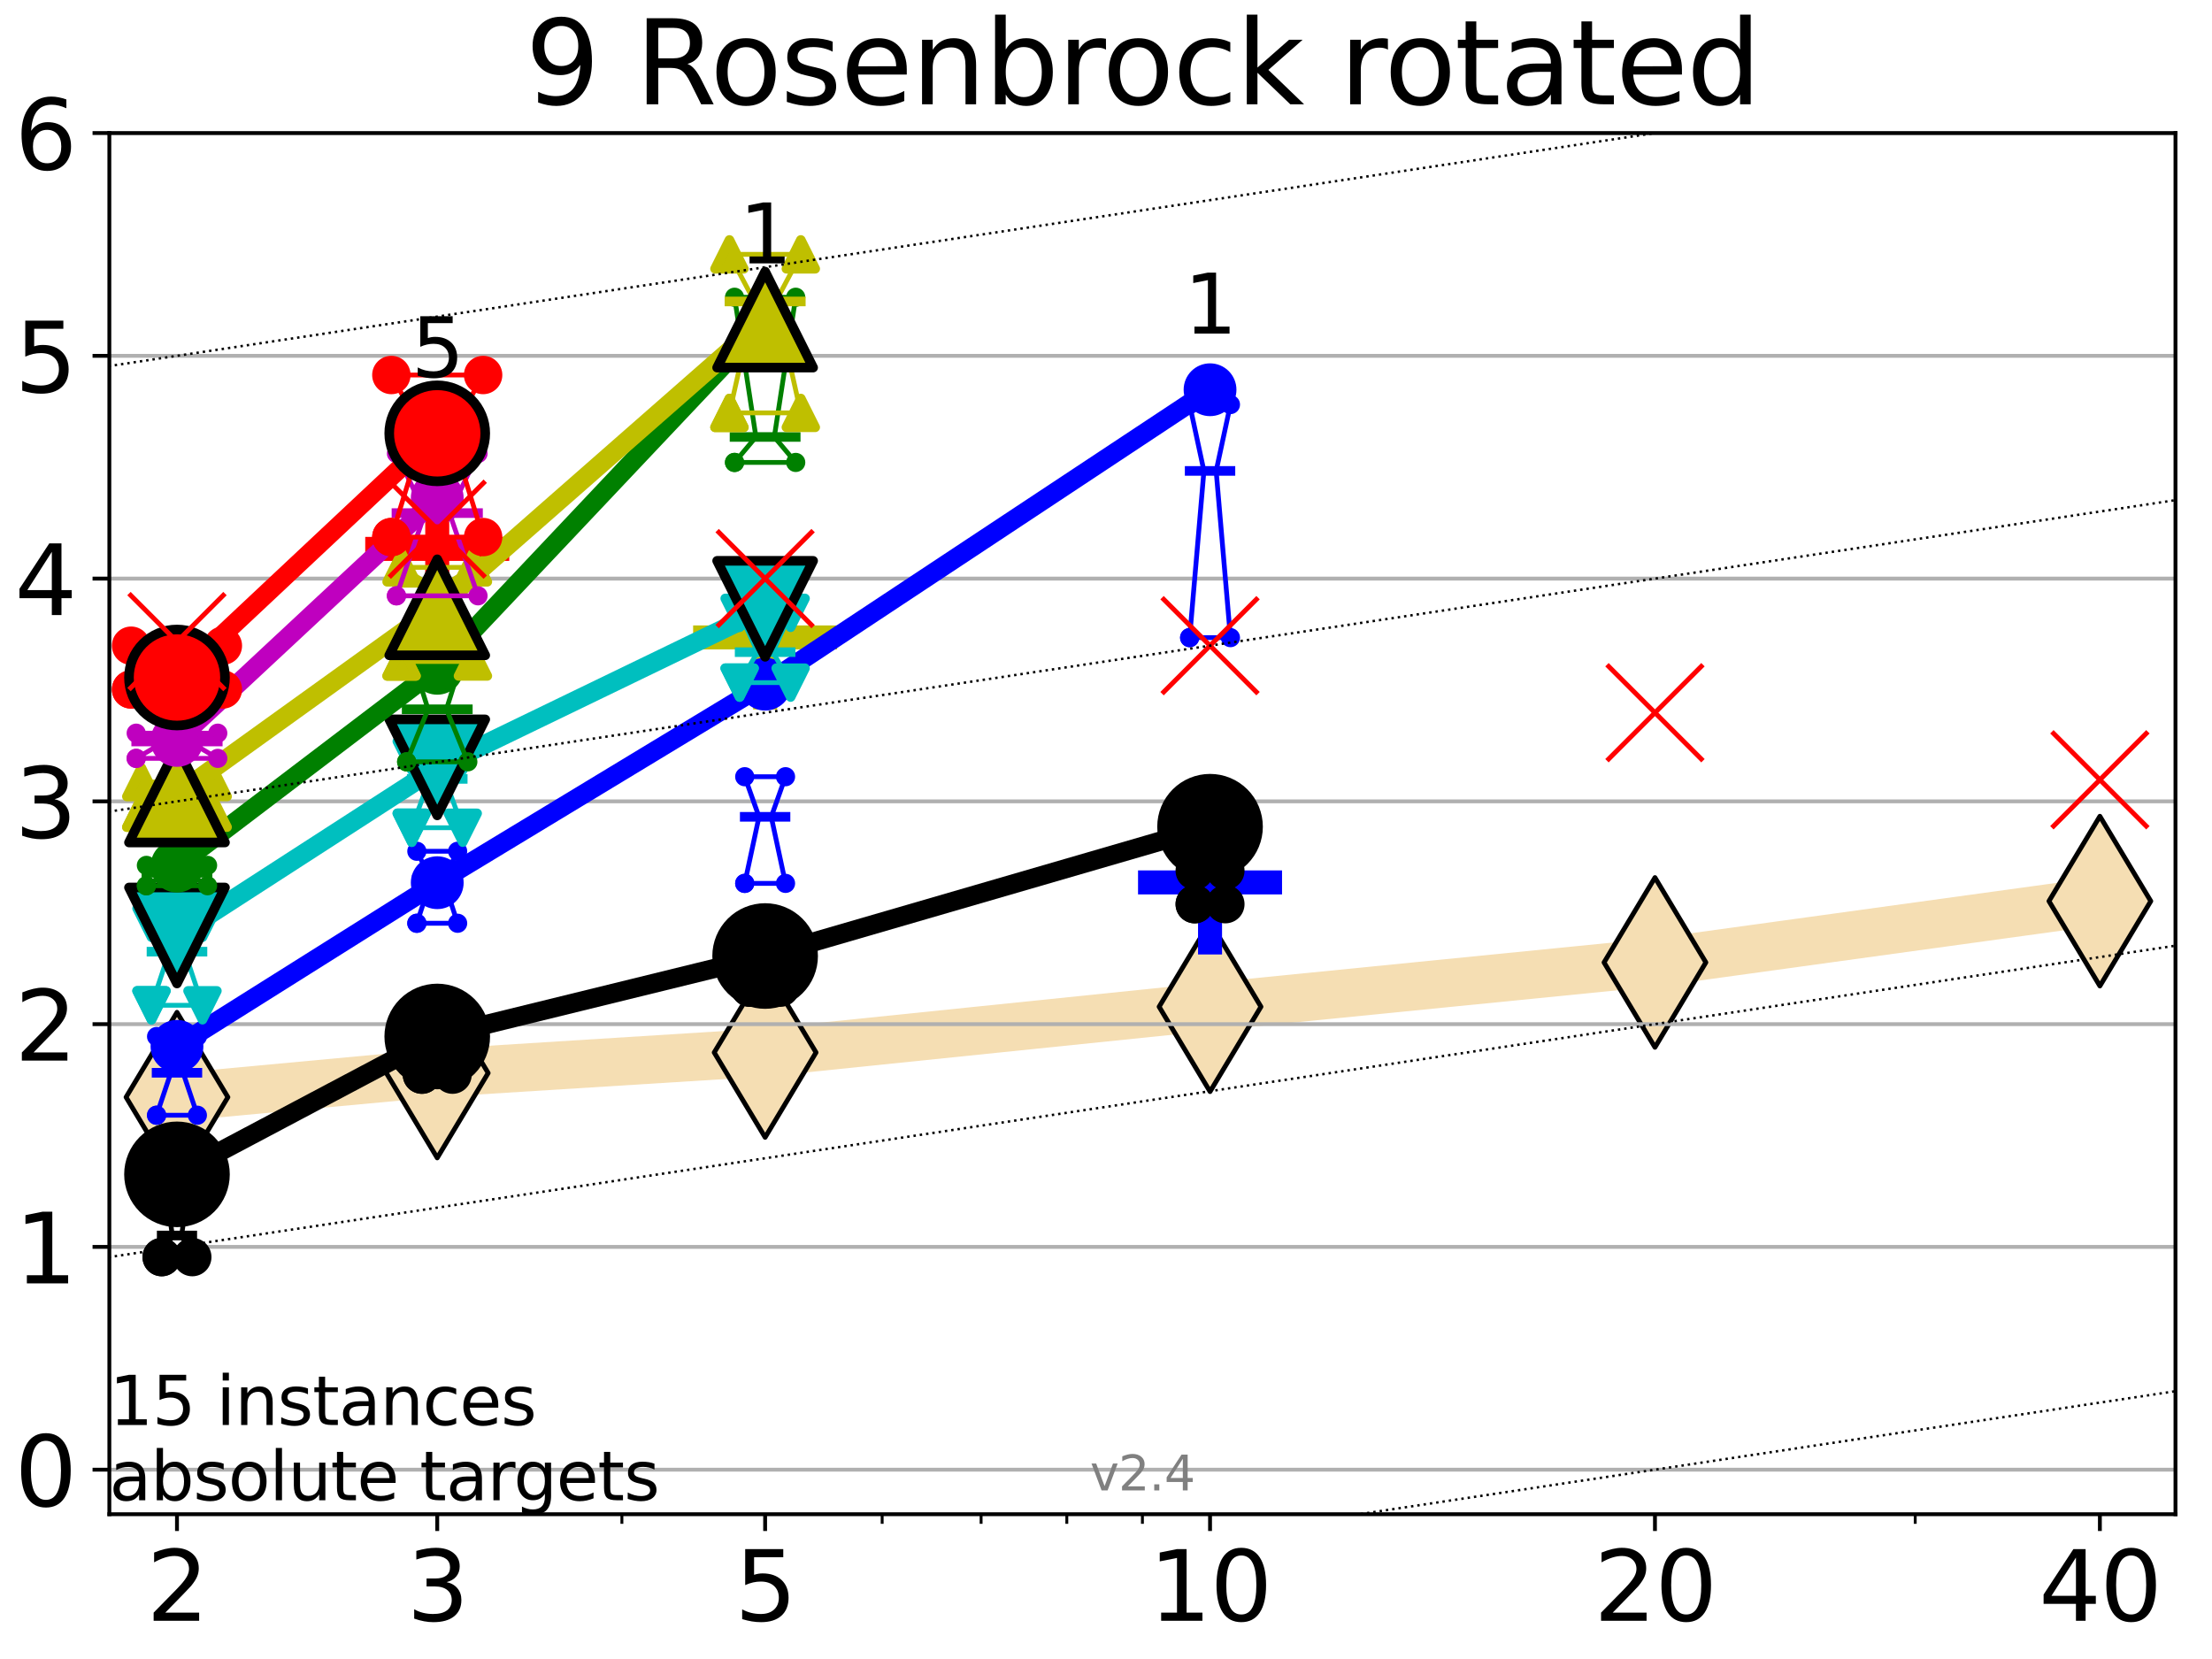<?xml version="1.0" encoding="utf-8" standalone="no"?>
<!DOCTYPE svg PUBLIC "-//W3C//DTD SVG 1.1//EN"
  "http://www.w3.org/Graphics/SVG/1.1/DTD/svg11.dtd">
<svg height="345.6pt" version="1.1" viewBox="0 0 460.8 345.6" width="460.8pt" xmlns="http://www.w3.org/2000/svg" xmlns:xlink="http://www.w3.org/1999/xlink">
 <defs>
  <style type="text/css">*{stroke-linecap:butt;stroke-linejoin:round;}</style>
 </defs>
 <g id="figure_1">
  <g id="patch_1">
   <path d="M 0 345.6 
L 460.8 345.6 
L 460.8 0 
L 0 0 
z
" style="fill:#ffffff;"/>
  </g>
  <g id="axes_1">
   <g id="patch_2">
    <path d="M 22.78 315.44 
L 453.192 315.44 
L 453.192 27.72 
L 22.78 27.72 
z
" style="fill:#ffffff;"/>
   </g>
   <g id="line2d_1">
    <path clip-path="url(#pe1aac29bcd)" d="M 36.868 228.563 
L 91.085 223.529 
L 159.39 219.252 
L 252.074 209.722 
L 344.758 200.495 
L 437.443 187.722 
" style="fill:none;stroke:#f5deb3;stroke-linecap:square;stroke-width:10;"/>
    <defs>
     <path d="M 0 17.678 
L 10.607 0 
L 0 -17.678 
L -10.607 0 
z
" id="m3fa4822387" style="stroke:#000000;stroke-linejoin:miter;"/>
    </defs>
    <g clip-path="url(#pe1aac29bcd)">
     <use style="fill:#f5deb3;stroke:#000000;stroke-linejoin:miter;" x="36.868" xlink:href="#m3fa4822387" y="228.563"/>
     <use style="fill:#f5deb3;stroke:#000000;stroke-linejoin:miter;" x="91.085" xlink:href="#m3fa4822387" y="223.529"/>
     <use style="fill:#f5deb3;stroke:#000000;stroke-linejoin:miter;" x="159.39" xlink:href="#m3fa4822387" y="219.252"/>
     <use style="fill:#f5deb3;stroke:#000000;stroke-linejoin:miter;" x="252.074" xlink:href="#m3fa4822387" y="209.722"/>
     <use style="fill:#f5deb3;stroke:#000000;stroke-linejoin:miter;" x="344.758" xlink:href="#m3fa4822387" y="200.495"/>
     <use style="fill:#f5deb3;stroke:#000000;stroke-linejoin:miter;" x="437.443" xlink:href="#m3fa4822387" y="187.722"/>
    </g>
   </g>
   <g id="line2d_2">
    <defs>
     <path d="M -15 0 
L 15 0 
M 0 15 
L 0 -15 
" id="m85b3f20a21" style="stroke:#0000ff;stroke-width:5;"/>
    </defs>
    <g clip-path="url(#pe1aac29bcd)">
     <use style="fill:#0000ff;stroke:#0000ff;stroke-width:5;" x="252.074" xlink:href="#m85b3f20a21" y="183.827"/>
    </g>
   </g>
   <g id="line2d_3">
    <defs>
     <path d="M -15 0 
L 15 0 
M 0 15 
L 0 -15 
" id="m81515a397c" style="stroke:#bfbf00;stroke-width:5;"/>
    </defs>
    <g clip-path="url(#pe1aac29bcd)">
     <use style="fill:#bfbf00;stroke:#bfbf00;stroke-width:5;" x="159.39" xlink:href="#m81515a397c" y="132.784"/>
    </g>
   </g>
   <g id="line2d_4">
    <defs>
     <path d="M -15 0 
L 15 0 
M 0 15 
L 0 -15 
" id="m5594d6fe02" style="stroke:#ff0000;stroke-width:5;"/>
    </defs>
    <g clip-path="url(#pe1aac29bcd)">
     <use style="fill:#ff0000;stroke:#ff0000;stroke-width:5;" x="91.085" xlink:href="#m5594d6fe02" y="114.346"/>
    </g>
   </g>
   <g id="matplotlib.axis_1">
    <g id="xtick_1">
     <g id="line2d_5">
      <defs>
       <path d="M 0 0 
L 0 3.5 
" id="ma59f3675d2" style="stroke:#000000;stroke-width:0.8;"/>
      </defs>
      <g>
       <use style="stroke:#000000;stroke-width:0.8;" x="36.868" xlink:href="#ma59f3675d2" y="315.44"/>
      </g>
     </g>
     <g id="text_1">
      <!-- 2 -->
      <g transform="translate(30.506 337.637)scale(0.2 -0.2)">
       <defs>
        <path d="M 1228 531 
L 3431 531 
L 3431 0 
L 469 0 
L 469 531 
Q 828 903 1448 1529 
Q 2069 2156 2228 2338 
Q 2531 2678 2651 2914 
Q 2772 3150 2772 3378 
Q 2772 3750 2511 3984 
Q 2250 4219 1831 4219 
Q 1534 4219 1204 4116 
Q 875 4013 500 3803 
L 500 4441 
Q 881 4594 1212 4672 
Q 1544 4750 1819 4750 
Q 2544 4750 2975 4387 
Q 3406 4025 3406 3419 
Q 3406 3131 3298 2873 
Q 3191 2616 2906 2266 
Q 2828 2175 2409 1742 
Q 1991 1309 1228 531 
z
" id="DejaVuSans-32" transform="scale(0.016)"/>
       </defs>
       <use xlink:href="#DejaVuSans-32"/>
      </g>
     </g>
    </g>
    <g id="xtick_2">
     <g id="line2d_6">
      <g>
       <use style="stroke:#000000;stroke-width:0.8;" x="91.085" xlink:href="#ma59f3675d2" y="315.44"/>
      </g>
     </g>
     <g id="text_2">
      <!-- 3 -->
      <g transform="translate(84.723 337.637)scale(0.2 -0.2)">
       <defs>
        <path d="M 2597 2516 
Q 3050 2419 3304 2112 
Q 3559 1806 3559 1356 
Q 3559 666 3084 287 
Q 2609 -91 1734 -91 
Q 1441 -91 1130 -33 
Q 819 25 488 141 
L 488 750 
Q 750 597 1062 519 
Q 1375 441 1716 441 
Q 2309 441 2620 675 
Q 2931 909 2931 1356 
Q 2931 1769 2642 2001 
Q 2353 2234 1838 2234 
L 1294 2234 
L 1294 2753 
L 1863 2753 
Q 2328 2753 2575 2939 
Q 2822 3125 2822 3475 
Q 2822 3834 2567 4026 
Q 2313 4219 1838 4219 
Q 1578 4219 1281 4162 
Q 984 4106 628 3988 
L 628 4550 
Q 988 4650 1302 4700 
Q 1616 4750 1894 4750 
Q 2613 4750 3031 4423 
Q 3450 4097 3450 3541 
Q 3450 3153 3228 2886 
Q 3006 2619 2597 2516 
z
" id="DejaVuSans-33" transform="scale(0.016)"/>
       </defs>
       <use xlink:href="#DejaVuSans-33"/>
      </g>
     </g>
    </g>
    <g id="xtick_3">
     <g id="line2d_7">
      <g>
       <use style="stroke:#000000;stroke-width:0.8;" x="159.39" xlink:href="#ma59f3675d2" y="315.44"/>
      </g>
     </g>
     <g id="text_3">
      <!-- 5 -->
      <g transform="translate(153.028 337.637)scale(0.2 -0.2)">
       <defs>
        <path d="M 691 4666 
L 3169 4666 
L 3169 4134 
L 1269 4134 
L 1269 2991 
Q 1406 3038 1543 3061 
Q 1681 3084 1819 3084 
Q 2600 3084 3056 2656 
Q 3513 2228 3513 1497 
Q 3513 744 3044 326 
Q 2575 -91 1722 -91 
Q 1428 -91 1123 -41 
Q 819 9 494 109 
L 494 744 
Q 775 591 1075 516 
Q 1375 441 1709 441 
Q 2250 441 2565 725 
Q 2881 1009 2881 1497 
Q 2881 1984 2565 2268 
Q 2250 2553 1709 2553 
Q 1456 2553 1204 2497 
Q 953 2441 691 2322 
L 691 4666 
z
" id="DejaVuSans-35" transform="scale(0.016)"/>
       </defs>
       <use xlink:href="#DejaVuSans-35"/>
      </g>
     </g>
    </g>
    <g id="xtick_4">
     <g id="line2d_8">
      <g>
       <use style="stroke:#000000;stroke-width:0.8;" x="252.074" xlink:href="#ma59f3675d2" y="315.44"/>
      </g>
     </g>
     <g id="text_4">
      <!-- 10 -->
      <g transform="translate(239.349 337.637)scale(0.2 -0.2)">
       <defs>
        <path d="M 794 531 
L 1825 531 
L 1825 4091 
L 703 3866 
L 703 4441 
L 1819 4666 
L 2450 4666 
L 2450 531 
L 3481 531 
L 3481 0 
L 794 0 
L 794 531 
z
" id="DejaVuSans-31" transform="scale(0.016)"/>
        <path d="M 2034 4250 
Q 1547 4250 1301 3770 
Q 1056 3291 1056 2328 
Q 1056 1369 1301 889 
Q 1547 409 2034 409 
Q 2525 409 2770 889 
Q 3016 1369 3016 2328 
Q 3016 3291 2770 3770 
Q 2525 4250 2034 4250 
z
M 2034 4750 
Q 2819 4750 3233 4129 
Q 3647 3509 3647 2328 
Q 3647 1150 3233 529 
Q 2819 -91 2034 -91 
Q 1250 -91 836 529 
Q 422 1150 422 2328 
Q 422 3509 836 4129 
Q 1250 4750 2034 4750 
z
" id="DejaVuSans-30" transform="scale(0.016)"/>
       </defs>
       <use xlink:href="#DejaVuSans-31"/>
       <use x="63.623" xlink:href="#DejaVuSans-30"/>
      </g>
     </g>
    </g>
    <g id="xtick_5">
     <g id="line2d_9">
      <g>
       <use style="stroke:#000000;stroke-width:0.8;" x="344.758" xlink:href="#ma59f3675d2" y="315.44"/>
      </g>
     </g>
     <g id="text_5">
      <!-- 20 -->
      <g transform="translate(332.033 337.637)scale(0.2 -0.2)">
       <use xlink:href="#DejaVuSans-32"/>
       <use x="63.623" xlink:href="#DejaVuSans-30"/>
      </g>
     </g>
    </g>
    <g id="xtick_6">
     <g id="line2d_10">
      <g>
       <use style="stroke:#000000;stroke-width:0.8;" x="437.443" xlink:href="#ma59f3675d2" y="315.44"/>
      </g>
     </g>
     <g id="text_6">
      <!-- 40 -->
      <g transform="translate(424.718 337.637)scale(0.2 -0.2)">
       <defs>
        <path d="M 2419 4116 
L 825 1625 
L 2419 1625 
L 2419 4116 
z
M 2253 4666 
L 3047 4666 
L 3047 1625 
L 3713 1625 
L 3713 1100 
L 3047 1100 
L 3047 0 
L 2419 0 
L 2419 1100 
L 313 1100 
L 313 1709 
L 2253 4666 
z
" id="DejaVuSans-34" transform="scale(0.016)"/>
       </defs>
       <use xlink:href="#DejaVuSans-34"/>
       <use x="63.623" xlink:href="#DejaVuSans-30"/>
      </g>
     </g>
    </g>
    <g id="xtick_7">
     <g id="line2d_11">
      <defs>
       <path d="M 0 0 
L 0 2 
" id="m0f3403f565" style="stroke:#000000;stroke-width:0.6;"/>
      </defs>
      <g>
       <use style="stroke:#000000;stroke-width:0.6;" x="129.552" xlink:href="#m0f3403f565" y="315.44"/>
      </g>
     </g>
    </g>
    <g id="xtick_8">
     <g id="line2d_12">
      <g>
       <use style="stroke:#000000;stroke-width:0.6;" x="183.769" xlink:href="#m0f3403f565" y="315.44"/>
      </g>
     </g>
    </g>
    <g id="xtick_9">
     <g id="line2d_13">
      <g>
       <use style="stroke:#000000;stroke-width:0.6;" x="204.381" xlink:href="#m0f3403f565" y="315.44"/>
      </g>
     </g>
    </g>
    <g id="xtick_10">
     <g id="line2d_14">
      <g>
       <use style="stroke:#000000;stroke-width:0.6;" x="222.237" xlink:href="#m0f3403f565" y="315.44"/>
      </g>
     </g>
    </g>
    <g id="xtick_11">
     <g id="line2d_15">
      <g>
       <use style="stroke:#000000;stroke-width:0.6;" x="237.986" xlink:href="#m0f3403f565" y="315.44"/>
      </g>
     </g>
    </g>
    <g id="xtick_12">
     <g id="line2d_16">
      <g>
       <use style="stroke:#000000;stroke-width:0.6;" x="398.975" xlink:href="#m0f3403f565" y="315.44"/>
      </g>
     </g>
    </g>
   </g>
   <g id="matplotlib.axis_2">
    <g id="ytick_1">
     <g id="line2d_17">
      <path clip-path="url(#pe1aac29bcd)" d="M 22.78 306.159 
L 453.192 306.159 
" style="fill:none;stroke:#b0b0b0;stroke-linecap:square;stroke-width:0.8;"/>
     </g>
     <g id="line2d_18">
      <defs>
       <path d="M 0 0 
L -3.5 0 
" id="m5ca811c439" style="stroke:#000000;stroke-width:0.8;"/>
      </defs>
      <g>
       <use style="stroke:#000000;stroke-width:0.8;" x="22.78" xlink:href="#m5ca811c439" y="306.159"/>
      </g>
     </g>
     <g id="text_7">
      <!-- 0 -->
      <g transform="translate(3.055 313.757)scale(0.2 -0.2)">
       <use xlink:href="#DejaVuSans-30"/>
      </g>
     </g>
    </g>
    <g id="ytick_2">
     <g id="line2d_19">
      <path clip-path="url(#pe1aac29bcd)" d="M 22.78 259.752 
L 453.192 259.752 
" style="fill:none;stroke:#b0b0b0;stroke-linecap:square;stroke-width:0.8;"/>
     </g>
     <g id="line2d_20">
      <g>
       <use style="stroke:#000000;stroke-width:0.8;" x="22.78" xlink:href="#m5ca811c439" y="259.752"/>
      </g>
     </g>
     <g id="text_8">
      <!-- 1 -->
      <g transform="translate(3.055 267.351)scale(0.2 -0.2)">
       <use xlink:href="#DejaVuSans-31"/>
      </g>
     </g>
    </g>
    <g id="ytick_3">
     <g id="line2d_21">
      <path clip-path="url(#pe1aac29bcd)" d="M 22.78 213.346 
L 453.192 213.346 
" style="fill:none;stroke:#b0b0b0;stroke-linecap:square;stroke-width:0.8;"/>
     </g>
     <g id="line2d_22">
      <g>
       <use style="stroke:#000000;stroke-width:0.8;" x="22.78" xlink:href="#m5ca811c439" y="213.346"/>
      </g>
     </g>
     <g id="text_9">
      <!-- 2 -->
      <g transform="translate(3.055 220.944)scale(0.2 -0.2)">
       <use xlink:href="#DejaVuSans-32"/>
      </g>
     </g>
    </g>
    <g id="ytick_4">
     <g id="line2d_23">
      <path clip-path="url(#pe1aac29bcd)" d="M 22.78 166.939 
L 453.192 166.939 
" style="fill:none;stroke:#b0b0b0;stroke-linecap:square;stroke-width:0.8;"/>
     </g>
     <g id="line2d_24">
      <g>
       <use style="stroke:#000000;stroke-width:0.8;" x="22.78" xlink:href="#m5ca811c439" y="166.939"/>
      </g>
     </g>
     <g id="text_10">
      <!-- 3 -->
      <g transform="translate(3.055 174.538)scale(0.2 -0.2)">
       <use xlink:href="#DejaVuSans-33"/>
      </g>
     </g>
    </g>
    <g id="ytick_5">
     <g id="line2d_25">
      <path clip-path="url(#pe1aac29bcd)" d="M 22.78 120.533 
L 453.192 120.533 
" style="fill:none;stroke:#b0b0b0;stroke-linecap:square;stroke-width:0.8;"/>
     </g>
     <g id="line2d_26">
      <g>
       <use style="stroke:#000000;stroke-width:0.8;" x="22.78" xlink:href="#m5ca811c439" y="120.533"/>
      </g>
     </g>
     <g id="text_11">
      <!-- 4 -->
      <g transform="translate(3.055 128.131)scale(0.2 -0.2)">
       <use xlink:href="#DejaVuSans-34"/>
      </g>
     </g>
    </g>
    <g id="ytick_6">
     <g id="line2d_27">
      <path clip-path="url(#pe1aac29bcd)" d="M 22.78 74.126 
L 453.192 74.126 
" style="fill:none;stroke:#b0b0b0;stroke-linecap:square;stroke-width:0.8;"/>
     </g>
     <g id="line2d_28">
      <g>
       <use style="stroke:#000000;stroke-width:0.8;" x="22.78" xlink:href="#m5ca811c439" y="74.126"/>
      </g>
     </g>
     <g id="text_12">
      <!-- 5 -->
      <g transform="translate(3.055 81.725)scale(0.2 -0.2)">
       <use xlink:href="#DejaVuSans-35"/>
      </g>
     </g>
    </g>
    <g id="ytick_7">
     <g id="line2d_29">
      <path clip-path="url(#pe1aac29bcd)" d="M 22.78 27.72 
L 453.192 27.72 
" style="fill:none;stroke:#b0b0b0;stroke-linecap:square;stroke-width:0.8;"/>
     </g>
     <g id="line2d_30">
      <g>
       <use style="stroke:#000000;stroke-width:0.8;" x="22.78" xlink:href="#m5ca811c439" y="27.72"/>
      </g>
     </g>
     <g id="text_13">
      <!-- 6 -->
      <g transform="translate(3.055 35.318)scale(0.2 -0.2)">
       <defs>
        <path d="M 2113 2584 
Q 1688 2584 1439 2293 
Q 1191 2003 1191 1497 
Q 1191 994 1439 701 
Q 1688 409 2113 409 
Q 2538 409 2786 701 
Q 3034 994 3034 1497 
Q 3034 2003 2786 2293 
Q 2538 2584 2113 2584 
z
M 3366 4563 
L 3366 3988 
Q 3128 4100 2886 4159 
Q 2644 4219 2406 4219 
Q 1781 4219 1451 3797 
Q 1122 3375 1075 2522 
Q 1259 2794 1537 2939 
Q 1816 3084 2150 3084 
Q 2853 3084 3261 2657 
Q 3669 2231 3669 1497 
Q 3669 778 3244 343 
Q 2819 -91 2113 -91 
Q 1303 -91 875 529 
Q 447 1150 447 2328 
Q 447 3434 972 4092 
Q 1497 4750 2381 4750 
Q 2619 4750 2861 4703 
Q 3103 4656 3366 4563 
z
" id="DejaVuSans-36" transform="scale(0.016)"/>
       </defs>
       <use xlink:href="#DejaVuSans-36"/>
      </g>
     </g>
    </g>
   </g>
   <g id="line2d_31">
    <path clip-path="url(#pe1aac29bcd)" d="M 33.682 261.876 
L 35.912 257.378 
L 33.682 242.108 
L 40.054 242.108 
L 37.824 257.378 
L 40.054 261.876 
L 33.682 261.876 
" style="fill:none;stroke:#000000;stroke-linecap:square;"/>
   </g>
   <g id="line2d_32">
    <path clip-path="url(#pe1aac29bcd)" d="M 33.682 261.876 
L 40.054 261.876 
L 40.054 242.108 
L 33.682 242.108 
L 33.682 261.876 
" style="fill:none;"/>
    <defs>
     <path d="M 0 3 
C 0.796 3 1.559 2.684 2.121 2.121 
C 2.684 1.559 3 0.796 3 0 
C 3 -0.796 2.684 -1.559 2.121 -2.121 
C 1.559 -2.684 0.796 -3 0 -3 
C -0.796 -3 -1.559 -2.684 -2.121 -2.121 
C -2.684 -1.559 -3 -0.796 -3 0 
C -3 0.796 -2.684 1.559 -2.121 2.121 
C -1.559 2.684 -0.796 3 0 3 
z
" id="m74261d5338" style="stroke:#000000;stroke-width:2;"/>
    </defs>
    <g clip-path="url(#pe1aac29bcd)">
     <use style="stroke:#000000;stroke-width:2;" x="33.682" xlink:href="#m74261d5338" y="261.876"/>
     <use style="stroke:#000000;stroke-width:2;" x="40.054" xlink:href="#m74261d5338" y="261.876"/>
     <use style="stroke:#000000;stroke-width:2;" x="40.054" xlink:href="#m74261d5338" y="242.108"/>
     <use style="stroke:#000000;stroke-width:2;" x="33.682" xlink:href="#m74261d5338" y="242.108"/>
     <use style="stroke:#000000;stroke-width:2;" x="33.682" xlink:href="#m74261d5338" y="261.876"/>
    </g>
   </g>
   <g id="line2d_33">
    <path clip-path="url(#pe1aac29bcd)" d="M 33.682 257.378 
L 40.054 257.378 
" style="fill:none;stroke:#000000;stroke-linecap:square;stroke-width:2;"/>
   </g>
   <g id="line2d_34">
    <path clip-path="url(#pe1aac29bcd)" d="M 87.899 223.866 
L 90.129 219.689 
L 87.899 214.239 
L 94.271 214.239 
L 92.041 219.689 
L 94.271 223.866 
L 87.899 223.866 
" style="fill:none;stroke:#000000;stroke-linecap:square;"/>
   </g>
   <g id="line2d_35">
    <path clip-path="url(#pe1aac29bcd)" d="M 87.899 223.866 
L 94.271 223.866 
L 94.271 214.239 
L 87.899 214.239 
L 87.899 223.866 
" style="fill:none;"/>
    <g clip-path="url(#pe1aac29bcd)">
     <use style="stroke:#000000;stroke-width:2;" x="87.899" xlink:href="#m74261d5338" y="223.866"/>
     <use style="stroke:#000000;stroke-width:2;" x="94.271" xlink:href="#m74261d5338" y="223.866"/>
     <use style="stroke:#000000;stroke-width:2;" x="94.271" xlink:href="#m74261d5338" y="214.239"/>
     <use style="stroke:#000000;stroke-width:2;" x="87.899" xlink:href="#m74261d5338" y="214.239"/>
     <use style="stroke:#000000;stroke-width:2;" x="87.899" xlink:href="#m74261d5338" y="223.866"/>
    </g>
   </g>
   <g id="line2d_36">
    <path clip-path="url(#pe1aac29bcd)" d="M 87.899 219.689 
L 94.271 219.689 
" style="fill:none;stroke:#000000;stroke-linecap:square;stroke-width:2;"/>
   </g>
   <g id="line2d_37">
    <path clip-path="url(#pe1aac29bcd)" d="M 156.204 205.746 
L 158.434 199.487 
L 156.204 197.002 
L 162.576 197.002 
L 160.346 199.487 
L 162.576 205.746 
L 156.204 205.746 
" style="fill:none;stroke:#000000;stroke-linecap:square;"/>
   </g>
   <g id="line2d_38">
    <path clip-path="url(#pe1aac29bcd)" d="M 156.204 205.746 
L 162.576 205.746 
L 162.576 197.002 
L 156.204 197.002 
L 156.204 205.746 
" style="fill:none;"/>
    <g clip-path="url(#pe1aac29bcd)">
     <use style="stroke:#000000;stroke-width:2;" x="156.204" xlink:href="#m74261d5338" y="205.746"/>
     <use style="stroke:#000000;stroke-width:2;" x="162.576" xlink:href="#m74261d5338" y="205.746"/>
     <use style="stroke:#000000;stroke-width:2;" x="162.576" xlink:href="#m74261d5338" y="197.002"/>
     <use style="stroke:#000000;stroke-width:2;" x="156.204" xlink:href="#m74261d5338" y="197.002"/>
     <use style="stroke:#000000;stroke-width:2;" x="156.204" xlink:href="#m74261d5338" y="205.746"/>
    </g>
   </g>
   <g id="line2d_39">
    <path clip-path="url(#pe1aac29bcd)" d="M 156.204 199.487 
L 162.576 199.487 
" style="fill:none;stroke:#000000;stroke-linecap:square;stroke-width:2;"/>
   </g>
   <g id="line2d_40">
    <path clip-path="url(#pe1aac29bcd)" d="M 248.888 188.353 
L 251.118 187.485 
L 248.888 181.382 
L 255.26 181.382 
L 253.03 187.485 
L 255.26 188.353 
L 248.888 188.353 
" style="fill:none;stroke:#000000;stroke-linecap:square;"/>
   </g>
   <g id="line2d_41">
    <path clip-path="url(#pe1aac29bcd)" d="M 248.888 188.353 
L 255.26 188.353 
L 255.26 181.382 
L 248.888 181.382 
L 248.888 188.353 
" style="fill:none;"/>
    <g clip-path="url(#pe1aac29bcd)">
     <use style="stroke:#000000;stroke-width:2;" x="248.888" xlink:href="#m74261d5338" y="188.353"/>
     <use style="stroke:#000000;stroke-width:2;" x="255.26" xlink:href="#m74261d5338" y="188.353"/>
     <use style="stroke:#000000;stroke-width:2;" x="255.26" xlink:href="#m74261d5338" y="181.382"/>
     <use style="stroke:#000000;stroke-width:2;" x="248.888" xlink:href="#m74261d5338" y="181.382"/>
     <use style="stroke:#000000;stroke-width:2;" x="248.888" xlink:href="#m74261d5338" y="188.353"/>
    </g>
   </g>
   <g id="line2d_42">
    <path clip-path="url(#pe1aac29bcd)" d="M 248.888 187.485 
L 255.26 187.485 
" style="fill:none;stroke:#000000;stroke-linecap:square;stroke-width:2;"/>
   </g>
   <g id="line2d_43">
    <path clip-path="url(#pe1aac29bcd)" d="M 36.868 244.64 
L 91.085 215.917 
" style="fill:none;stroke:#000000;stroke-linecap:square;stroke-width:4;"/>
   </g>
   <g id="line2d_44">
    <path clip-path="url(#pe1aac29bcd)" d="M 91.085 215.917 
L 159.39 199.156 
" style="fill:none;stroke:#000000;stroke-linecap:square;stroke-width:4;"/>
   </g>
   <g id="line2d_45">
    <path clip-path="url(#pe1aac29bcd)" d="M 159.39 199.156 
L 252.074 172.22 
" style="fill:none;stroke:#000000;stroke-linecap:square;stroke-width:4;"/>
   </g>
   <g id="line2d_46">
    <path clip-path="url(#pe1aac29bcd)" d="M 36.868 244.64 
L 91.085 215.917 
L 159.39 199.156 
L 252.074 172.22 
" style="fill:none;"/>
    <defs>
     <path d="M 0 10 
C 2.652 10 5.196 8.946 7.071 7.071 
C 8.946 5.196 10 2.652 10 0 
C 10 -2.652 8.946 -5.196 7.071 -7.071 
C 5.196 -8.946 2.652 -10 0 -10 
C -2.652 -10 -5.196 -8.946 -7.071 -7.071 
C -8.946 -5.196 -10 -2.652 -10 0 
C -10 2.652 -8.946 5.196 -7.071 7.071 
C -5.196 8.946 -2.652 10 0 10 
z
" id="mc692cf6bb1" style="stroke:#000000;stroke-width:2;"/>
    </defs>
    <g clip-path="url(#pe1aac29bcd)">
     <use style="stroke:#000000;stroke-width:2;" x="36.868" xlink:href="#mc692cf6bb1" y="244.64"/>
     <use style="stroke:#000000;stroke-width:2;" x="91.085" xlink:href="#mc692cf6bb1" y="215.917"/>
     <use style="stroke:#000000;stroke-width:2;" x="159.39" xlink:href="#mc692cf6bb1" y="199.156"/>
     <use style="stroke:#000000;stroke-width:2;" x="252.074" xlink:href="#mc692cf6bb1" y="172.22"/>
    </g>
   </g>
   <g id="line2d_47">
    <path clip-path="url(#pe1aac29bcd)" d="M 32.62 232.323 
L 35.594 223.474 
L 32.62 215.922 
L 41.116 215.922 
L 38.143 223.474 
L 41.116 232.323 
L 32.62 232.323 
" style="fill:none;stroke:#0000ff;stroke-linecap:square;"/>
   </g>
   <g id="line2d_48">
    <path clip-path="url(#pe1aac29bcd)" d="M 32.62 232.323 
L 41.116 232.323 
L 41.116 215.922 
L 32.62 215.922 
L 32.62 232.323 
" style="fill:none;"/>
    <defs>
     <path d="M 0 1.5 
C 0.398 1.5 0.779 1.342 1.061 1.061 
C 1.342 0.779 1.5 0.398 1.5 0 
C 1.5 -0.398 1.342 -0.779 1.061 -1.061 
C 0.779 -1.342 0.398 -1.5 0 -1.5 
C -0.398 -1.5 -0.779 -1.342 -1.061 -1.061 
C -1.342 -0.779 -1.5 -0.398 -1.5 0 
C -1.5 0.398 -1.342 0.779 -1.061 1.061 
C -0.779 1.342 -0.398 1.5 0 1.5 
z
" id="m5ead47b149" style="stroke:#0000ff;"/>
    </defs>
    <g clip-path="url(#pe1aac29bcd)">
     <use style="fill:#0000ff;stroke:#0000ff;" x="32.62" xlink:href="#m5ead47b149" y="232.323"/>
     <use style="fill:#0000ff;stroke:#0000ff;" x="41.116" xlink:href="#m5ead47b149" y="232.323"/>
     <use style="fill:#0000ff;stroke:#0000ff;" x="41.116" xlink:href="#m5ead47b149" y="215.922"/>
     <use style="fill:#0000ff;stroke:#0000ff;" x="32.62" xlink:href="#m5ead47b149" y="215.922"/>
     <use style="fill:#0000ff;stroke:#0000ff;" x="32.62" xlink:href="#m5ead47b149" y="232.323"/>
    </g>
   </g>
   <g id="line2d_49">
    <path clip-path="url(#pe1aac29bcd)" d="M 32.62 223.474 
L 41.116 223.474 
" style="fill:none;stroke:#0000ff;stroke-linecap:square;stroke-width:2;"/>
   </g>
   <g id="line2d_50">
    <path clip-path="url(#pe1aac29bcd)" d="M 86.837 192.333 
L 89.811 183.243 
L 86.837 177.336 
L 95.333 177.336 
L 92.359 183.243 
L 95.333 192.333 
L 86.837 192.333 
" style="fill:none;stroke:#0000ff;stroke-linecap:square;"/>
   </g>
   <g id="line2d_51">
    <path clip-path="url(#pe1aac29bcd)" d="M 86.837 192.333 
L 95.333 192.333 
L 95.333 177.336 
L 86.837 177.336 
L 86.837 192.333 
" style="fill:none;"/>
    <g clip-path="url(#pe1aac29bcd)">
     <use style="fill:#0000ff;stroke:#0000ff;" x="86.837" xlink:href="#m5ead47b149" y="192.333"/>
     <use style="fill:#0000ff;stroke:#0000ff;" x="95.333" xlink:href="#m5ead47b149" y="192.333"/>
     <use style="fill:#0000ff;stroke:#0000ff;" x="95.333" xlink:href="#m5ead47b149" y="177.336"/>
     <use style="fill:#0000ff;stroke:#0000ff;" x="86.837" xlink:href="#m5ead47b149" y="177.336"/>
     <use style="fill:#0000ff;stroke:#0000ff;" x="86.837" xlink:href="#m5ead47b149" y="192.333"/>
    </g>
   </g>
   <g id="line2d_52">
    <path clip-path="url(#pe1aac29bcd)" d="M 86.837 183.243 
L 95.333 183.243 
" style="fill:none;stroke:#0000ff;stroke-linecap:square;stroke-width:2;"/>
   </g>
   <g id="line2d_53">
    <path clip-path="url(#pe1aac29bcd)" d="M 155.142 184.024 
L 158.116 170.156 
L 155.142 161.804 
L 163.638 161.804 
L 160.665 170.156 
L 163.638 184.024 
L 155.142 184.024 
" style="fill:none;stroke:#0000ff;stroke-linecap:square;"/>
   </g>
   <g id="line2d_54">
    <path clip-path="url(#pe1aac29bcd)" d="M 155.142 184.024 
L 163.638 184.024 
L 163.638 161.804 
L 155.142 161.804 
L 155.142 184.024 
" style="fill:none;"/>
    <g clip-path="url(#pe1aac29bcd)">
     <use style="fill:#0000ff;stroke:#0000ff;" x="155.142" xlink:href="#m5ead47b149" y="184.024"/>
     <use style="fill:#0000ff;stroke:#0000ff;" x="163.638" xlink:href="#m5ead47b149" y="184.024"/>
     <use style="fill:#0000ff;stroke:#0000ff;" x="163.638" xlink:href="#m5ead47b149" y="161.804"/>
     <use style="fill:#0000ff;stroke:#0000ff;" x="155.142" xlink:href="#m5ead47b149" y="161.804"/>
     <use style="fill:#0000ff;stroke:#0000ff;" x="155.142" xlink:href="#m5ead47b149" y="184.024"/>
    </g>
   </g>
   <g id="line2d_55">
    <path clip-path="url(#pe1aac29bcd)" d="M 155.142 170.156 
L 163.638 170.156 
" style="fill:none;stroke:#0000ff;stroke-linecap:square;stroke-width:2;"/>
   </g>
   <g id="line2d_56">
    <path clip-path="url(#pe1aac29bcd)" d="M 247.826 132.83 
L 250.8 98.103 
L 247.826 84.277 
L 256.322 84.277 
L 253.349 98.103 
L 256.322 132.83 
L 247.826 132.83 
" style="fill:none;stroke:#0000ff;stroke-linecap:square;"/>
   </g>
   <g id="line2d_57">
    <path clip-path="url(#pe1aac29bcd)" d="M 247.826 132.83 
L 256.322 132.83 
L 256.322 84.277 
L 247.826 84.277 
L 247.826 132.83 
" style="fill:none;"/>
    <g clip-path="url(#pe1aac29bcd)">
     <use style="fill:#0000ff;stroke:#0000ff;" x="247.826" xlink:href="#m5ead47b149" y="132.83"/>
     <use style="fill:#0000ff;stroke:#0000ff;" x="256.322" xlink:href="#m5ead47b149" y="132.83"/>
     <use style="fill:#0000ff;stroke:#0000ff;" x="256.322" xlink:href="#m5ead47b149" y="84.277"/>
     <use style="fill:#0000ff;stroke:#0000ff;" x="247.826" xlink:href="#m5ead47b149" y="84.277"/>
     <use style="fill:#0000ff;stroke:#0000ff;" x="247.826" xlink:href="#m5ead47b149" y="132.83"/>
    </g>
   </g>
   <g id="line2d_58">
    <path clip-path="url(#pe1aac29bcd)" d="M 247.826 98.103 
L 256.322 98.103 
" style="fill:none;stroke:#0000ff;stroke-linecap:square;stroke-width:2;"/>
   </g>
   <g id="line2d_59">
    <path clip-path="url(#pe1aac29bcd)" d="M 36.868 217.969 
L 91.085 183.883 
" style="fill:none;stroke:#0000ff;stroke-linecap:square;stroke-width:4;"/>
   </g>
   <g id="line2d_60">
    <path clip-path="url(#pe1aac29bcd)" d="M 91.085 183.883 
L 159.39 142.526 
" style="fill:none;stroke:#0000ff;stroke-linecap:square;stroke-width:4;"/>
   </g>
   <g id="line2d_61">
    <path clip-path="url(#pe1aac29bcd)" d="M 159.39 142.526 
L 252.074 81.191 
" style="fill:none;stroke:#0000ff;stroke-linecap:square;stroke-width:4;"/>
   </g>
   <g id="line2d_62">
    <path clip-path="url(#pe1aac29bcd)" d="M 36.868 217.969 
L 91.085 183.883 
L 159.39 142.526 
L 252.074 81.191 
" style="fill:none;"/>
    <defs>
     <path d="M 0 5 
C 1.326 5 2.598 4.473 3.536 3.536 
C 4.473 2.598 5 1.326 5 0 
C 5 -1.326 4.473 -2.598 3.536 -3.536 
C 2.598 -4.473 1.326 -5 0 -5 
C -1.326 -5 -2.598 -4.473 -3.536 -3.536 
C -4.473 -2.598 -5 -1.326 -5 0 
C -5 1.326 -4.473 2.598 -3.536 3.536 
C -2.598 4.473 -1.326 5 0 5 
z
" id="m4b2a9a05bd" style="stroke:#0000ff;"/>
    </defs>
    <g clip-path="url(#pe1aac29bcd)">
     <use style="fill:#0000ff;stroke:#0000ff;" x="36.868" xlink:href="#m4b2a9a05bd" y="217.969"/>
     <use style="fill:#0000ff;stroke:#0000ff;" x="91.085" xlink:href="#m4b2a9a05bd" y="183.883"/>
     <use style="fill:#0000ff;stroke:#0000ff;" x="159.39" xlink:href="#m4b2a9a05bd" y="142.526"/>
     <use style="fill:#0000ff;stroke:#0000ff;" x="252.074" xlink:href="#m4b2a9a05bd" y="81.191"/>
    </g>
   </g>
   <g id="line2d_63">
    <path clip-path="url(#pe1aac29bcd)" d="M 31.558 209.421 
L 35.275 198.249 
L 31.558 192.238 
L 42.178 192.238 
L 38.461 198.249 
L 42.178 209.421 
L 31.558 209.421 
" style="fill:none;stroke:#00bfbf;stroke-linecap:square;"/>
   </g>
   <g id="line2d_64">
    <path clip-path="url(#pe1aac29bcd)" d="M 31.558 209.421 
L 42.178 209.421 
L 42.178 192.238 
L 31.558 192.238 
L 31.558 209.421 
" style="fill:none;"/>
    <defs>
     <path d="M -0 3 
L 3 -3 
L -3 -3 
z
" id="mfa994786de" style="stroke:#00bfbf;stroke-linejoin:miter;stroke-width:2;"/>
    </defs>
    <g clip-path="url(#pe1aac29bcd)">
     <use style="fill:#00bfbf;stroke:#00bfbf;stroke-linejoin:miter;stroke-width:2;" x="31.558" xlink:href="#mfa994786de" y="209.421"/>
     <use style="fill:#00bfbf;stroke:#00bfbf;stroke-linejoin:miter;stroke-width:2;" x="42.178" xlink:href="#mfa994786de" y="209.421"/>
     <use style="fill:#00bfbf;stroke:#00bfbf;stroke-linejoin:miter;stroke-width:2;" x="42.178" xlink:href="#mfa994786de" y="192.238"/>
     <use style="fill:#00bfbf;stroke:#00bfbf;stroke-linejoin:miter;stroke-width:2;" x="31.558" xlink:href="#mfa994786de" y="192.238"/>
     <use style="fill:#00bfbf;stroke:#00bfbf;stroke-linejoin:miter;stroke-width:2;" x="31.558" xlink:href="#mfa994786de" y="209.421"/>
    </g>
   </g>
   <g id="line2d_65">
    <path clip-path="url(#pe1aac29bcd)" d="M 31.558 198.249 
L 42.178 198.249 
" style="fill:none;stroke:#00bfbf;stroke-linecap:square;stroke-width:2;"/>
   </g>
   <g id="line2d_66">
    <path clip-path="url(#pe1aac29bcd)" d="M 85.775 172.435 
L 89.492 162.255 
L 85.775 157.438 
L 96.395 157.438 
L 92.678 162.255 
L 96.395 172.435 
L 85.775 172.435 
" style="fill:none;stroke:#00bfbf;stroke-linecap:square;"/>
   </g>
   <g id="line2d_67">
    <path clip-path="url(#pe1aac29bcd)" d="M 85.775 172.435 
L 96.395 172.435 
L 96.395 157.438 
L 85.775 157.438 
L 85.775 172.435 
" style="fill:none;"/>
    <g clip-path="url(#pe1aac29bcd)">
     <use style="fill:#00bfbf;stroke:#00bfbf;stroke-linejoin:miter;stroke-width:2;" x="85.775" xlink:href="#mfa994786de" y="172.435"/>
     <use style="fill:#00bfbf;stroke:#00bfbf;stroke-linejoin:miter;stroke-width:2;" x="96.395" xlink:href="#mfa994786de" y="172.435"/>
     <use style="fill:#00bfbf;stroke:#00bfbf;stroke-linejoin:miter;stroke-width:2;" x="96.395" xlink:href="#mfa994786de" y="157.438"/>
     <use style="fill:#00bfbf;stroke:#00bfbf;stroke-linejoin:miter;stroke-width:2;" x="85.775" xlink:href="#mfa994786de" y="157.438"/>
     <use style="fill:#00bfbf;stroke:#00bfbf;stroke-linejoin:miter;stroke-width:2;" x="85.775" xlink:href="#mfa994786de" y="172.435"/>
    </g>
   </g>
   <g id="line2d_68">
    <path clip-path="url(#pe1aac29bcd)" d="M 85.775 162.255 
L 96.395 162.255 
" style="fill:none;stroke:#00bfbf;stroke-linecap:square;stroke-width:2;"/>
   </g>
   <g id="line2d_69">
    <path clip-path="url(#pe1aac29bcd)" d="M 154.08 142.204 
L 157.797 135.856 
L 154.08 127.666 
L 164.7 127.666 
L 160.983 135.856 
L 164.7 142.204 
L 154.08 142.204 
" style="fill:none;stroke:#00bfbf;stroke-linecap:square;"/>
   </g>
   <g id="line2d_70">
    <path clip-path="url(#pe1aac29bcd)" d="M 154.08 142.204 
L 164.7 142.204 
L 164.7 127.666 
L 154.08 127.666 
L 154.08 142.204 
" style="fill:none;"/>
    <g clip-path="url(#pe1aac29bcd)">
     <use style="fill:#00bfbf;stroke:#00bfbf;stroke-linejoin:miter;stroke-width:2;" x="154.08" xlink:href="#mfa994786de" y="142.204"/>
     <use style="fill:#00bfbf;stroke:#00bfbf;stroke-linejoin:miter;stroke-width:2;" x="164.7" xlink:href="#mfa994786de" y="142.204"/>
     <use style="fill:#00bfbf;stroke:#00bfbf;stroke-linejoin:miter;stroke-width:2;" x="164.7" xlink:href="#mfa994786de" y="127.666"/>
     <use style="fill:#00bfbf;stroke:#00bfbf;stroke-linejoin:miter;stroke-width:2;" x="154.08" xlink:href="#mfa994786de" y="127.666"/>
     <use style="fill:#00bfbf;stroke:#00bfbf;stroke-linejoin:miter;stroke-width:2;" x="154.08" xlink:href="#mfa994786de" y="142.204"/>
    </g>
   </g>
   <g id="line2d_71">
    <path clip-path="url(#pe1aac29bcd)" d="M 154.08 135.856 
L 164.7 135.856 
" style="fill:none;stroke:#00bfbf;stroke-linecap:square;stroke-width:2;"/>
   </g>
   <g id="line2d_72">
    <path clip-path="url(#pe1aac29bcd)" d="M 36.868 194.882 
L 91.085 159.862 
" style="fill:none;stroke:#00bfbf;stroke-linecap:square;stroke-width:4;"/>
   </g>
   <g id="line2d_73">
    <path clip-path="url(#pe1aac29bcd)" d="M 91.085 159.862 
L 159.39 126.83 
" style="fill:none;stroke:#00bfbf;stroke-linecap:square;stroke-width:4;"/>
   </g>
   <g id="line2d_74">
    <path clip-path="url(#pe1aac29bcd)" d="M 36.868 194.882 
L 91.085 159.862 
L 159.39 126.83 
" style="fill:none;"/>
    <defs>
     <path d="M -0 10 
L 10 -10 
L -10 -10 
z
" id="m0a119ef72c" style="stroke:#000000;stroke-linejoin:miter;stroke-width:2;"/>
    </defs>
    <g clip-path="url(#pe1aac29bcd)">
     <use style="fill:#00bfbf;stroke:#000000;stroke-linejoin:miter;stroke-width:2;" x="36.868" xlink:href="#m0a119ef72c" y="194.882"/>
     <use style="fill:#00bfbf;stroke:#000000;stroke-linejoin:miter;stroke-width:2;" x="91.085" xlink:href="#m0a119ef72c" y="159.862"/>
     <use style="fill:#00bfbf;stroke:#000000;stroke-linejoin:miter;stroke-width:2;" x="159.39" xlink:href="#m0a119ef72c" y="126.83"/>
    </g>
   </g>
   <g id="line2d_75">
    <path clip-path="url(#pe1aac29bcd)" d="M 30.496 184.519 
L 34.957 181.816 
L 30.496 180.274 
L 43.24 180.274 
L 38.78 181.816 
L 43.24 184.519 
L 30.496 184.519 
" style="fill:none;stroke:#008000;stroke-linecap:square;"/>
   </g>
   <g id="line2d_76">
    <path clip-path="url(#pe1aac29bcd)" d="M 30.496 184.519 
L 43.24 184.519 
L 43.24 180.274 
L 30.496 180.274 
L 30.496 184.519 
" style="fill:none;"/>
    <defs>
     <path d="M 0 1.5 
C 0.398 1.5 0.779 1.342 1.061 1.061 
C 1.342 0.779 1.5 0.398 1.5 0 
C 1.5 -0.398 1.342 -0.779 1.061 -1.061 
C 0.779 -1.342 0.398 -1.5 0 -1.5 
C -0.398 -1.5 -0.779 -1.342 -1.061 -1.061 
C -1.342 -0.779 -1.5 -0.398 -1.5 0 
C -1.5 0.398 -1.342 0.779 -1.061 1.061 
C -0.779 1.342 -0.398 1.5 0 1.5 
z
" id="m1e72d6c9e1" style="stroke:#008000;"/>
    </defs>
    <g clip-path="url(#pe1aac29bcd)">
     <use style="fill:#008000;stroke:#008000;" x="30.496" xlink:href="#m1e72d6c9e1" y="184.519"/>
     <use style="fill:#008000;stroke:#008000;" x="43.24" xlink:href="#m1e72d6c9e1" y="184.519"/>
     <use style="fill:#008000;stroke:#008000;" x="43.24" xlink:href="#m1e72d6c9e1" y="180.274"/>
     <use style="fill:#008000;stroke:#008000;" x="30.496" xlink:href="#m1e72d6c9e1" y="180.274"/>
     <use style="fill:#008000;stroke:#008000;" x="30.496" xlink:href="#m1e72d6c9e1" y="184.519"/>
    </g>
   </g>
   <g id="line2d_77">
    <path clip-path="url(#pe1aac29bcd)" d="M 30.496 181.816 
L 43.24 181.816 
" style="fill:none;stroke:#008000;stroke-linecap:square;stroke-width:2;"/>
   </g>
   <g id="line2d_78">
    <path clip-path="url(#pe1aac29bcd)" d="M 84.713 158.701 
L 89.173 147.757 
L 84.713 133.58 
L 97.457 133.58 
L 92.997 147.757 
L 97.457 158.701 
L 84.713 158.701 
" style="fill:none;stroke:#008000;stroke-linecap:square;"/>
   </g>
   <g id="line2d_79">
    <path clip-path="url(#pe1aac29bcd)" d="M 84.713 158.701 
L 97.457 158.701 
L 97.457 133.58 
L 84.713 133.58 
L 84.713 158.701 
" style="fill:none;"/>
    <g clip-path="url(#pe1aac29bcd)">
     <use style="fill:#008000;stroke:#008000;" x="84.713" xlink:href="#m1e72d6c9e1" y="158.701"/>
     <use style="fill:#008000;stroke:#008000;" x="97.457" xlink:href="#m1e72d6c9e1" y="158.701"/>
     <use style="fill:#008000;stroke:#008000;" x="97.457" xlink:href="#m1e72d6c9e1" y="133.58"/>
     <use style="fill:#008000;stroke:#008000;" x="84.713" xlink:href="#m1e72d6c9e1" y="133.58"/>
     <use style="fill:#008000;stroke:#008000;" x="84.713" xlink:href="#m1e72d6c9e1" y="158.701"/>
    </g>
   </g>
   <g id="line2d_80">
    <path clip-path="url(#pe1aac29bcd)" d="M 84.713 147.757 
L 97.457 147.757 
" style="fill:none;stroke:#008000;stroke-linecap:square;stroke-width:2;"/>
   </g>
   <g id="line2d_81">
    <path clip-path="url(#pe1aac29bcd)" d="M 153.018 96.332 
L 157.478 91.029 
L 153.018 61.922 
L 165.762 61.922 
L 161.302 91.029 
L 165.762 96.332 
L 153.018 96.332 
" style="fill:none;stroke:#008000;stroke-linecap:square;"/>
   </g>
   <g id="line2d_82">
    <path clip-path="url(#pe1aac29bcd)" d="M 153.018 96.332 
L 165.762 96.332 
L 165.762 61.922 
L 153.018 61.922 
L 153.018 96.332 
" style="fill:none;"/>
    <g clip-path="url(#pe1aac29bcd)">
     <use style="fill:#008000;stroke:#008000;" x="153.018" xlink:href="#m1e72d6c9e1" y="96.332"/>
     <use style="fill:#008000;stroke:#008000;" x="165.762" xlink:href="#m1e72d6c9e1" y="96.332"/>
     <use style="fill:#008000;stroke:#008000;" x="165.762" xlink:href="#m1e72d6c9e1" y="61.922"/>
     <use style="fill:#008000;stroke:#008000;" x="153.018" xlink:href="#m1e72d6c9e1" y="61.922"/>
     <use style="fill:#008000;stroke:#008000;" x="153.018" xlink:href="#m1e72d6c9e1" y="96.332"/>
    </g>
   </g>
   <g id="line2d_83">
    <path clip-path="url(#pe1aac29bcd)" d="M 153.018 91.029 
L 165.762 91.029 
" style="fill:none;stroke:#008000;stroke-linecap:square;stroke-width:2;"/>
   </g>
   <g id="line2d_84">
    <path clip-path="url(#pe1aac29bcd)" d="M 36.868 180.426 
L 91.085 139.22 
" style="fill:none;stroke:#008000;stroke-linecap:square;stroke-width:4;"/>
   </g>
   <g id="line2d_85">
    <path clip-path="url(#pe1aac29bcd)" d="M 91.085 139.22 
L 159.39 66.886 
" style="fill:none;stroke:#008000;stroke-linecap:square;stroke-width:4;"/>
   </g>
   <g id="line2d_86">
    <path clip-path="url(#pe1aac29bcd)" d="M 36.868 180.426 
L 91.085 139.22 
L 159.39 66.886 
" style="fill:none;"/>
    <defs>
     <path d="M 0 5 
C 1.326 5 2.598 4.473 3.536 3.536 
C 4.473 2.598 5 1.326 5 0 
C 5 -1.326 4.473 -2.598 3.536 -3.536 
C 2.598 -4.473 1.326 -5 0 -5 
C -1.326 -5 -2.598 -4.473 -3.536 -3.536 
C -4.473 -2.598 -5 -1.326 -5 0 
C -5 1.326 -4.473 2.598 -3.536 3.536 
C -2.598 4.473 -1.326 5 0 5 
z
" id="m7b6617c96f" style="stroke:#008000;"/>
    </defs>
    <g clip-path="url(#pe1aac29bcd)">
     <use style="fill:#008000;stroke:#008000;" x="36.868" xlink:href="#m7b6617c96f" y="180.426"/>
     <use style="fill:#008000;stroke:#008000;" x="91.085" xlink:href="#m7b6617c96f" y="139.22"/>
     <use style="fill:#008000;stroke:#008000;" x="159.39" xlink:href="#m7b6617c96f" y="66.886"/>
    </g>
   </g>
   <g id="line2d_87">
    <path clip-path="url(#pe1aac29bcd)" d="M 29.434 169.299 
L 34.638 165.803 
L 29.434 162.923 
L 44.303 162.923 
L 39.099 165.803 
L 44.303 169.299 
L 29.434 169.299 
" style="fill:none;stroke:#bfbf00;stroke-linecap:square;"/>
   </g>
   <g id="line2d_88">
    <path clip-path="url(#pe1aac29bcd)" d="M 29.434 169.299 
L 44.303 169.299 
L 44.303 162.923 
L 29.434 162.923 
L 29.434 169.299 
" style="fill:none;"/>
    <defs>
     <path d="M 0 -3 
L -3 3 
L 3 3 
z
" id="mc0992f22cb" style="stroke:#bfbf00;stroke-linejoin:miter;stroke-width:2;"/>
    </defs>
    <g clip-path="url(#pe1aac29bcd)">
     <use style="fill:#bfbf00;stroke:#bfbf00;stroke-linejoin:miter;stroke-width:2;" x="29.434" xlink:href="#mc0992f22cb" y="169.299"/>
     <use style="fill:#bfbf00;stroke:#bfbf00;stroke-linejoin:miter;stroke-width:2;" x="44.303" xlink:href="#mc0992f22cb" y="169.299"/>
     <use style="fill:#bfbf00;stroke:#bfbf00;stroke-linejoin:miter;stroke-width:2;" x="44.303" xlink:href="#mc0992f22cb" y="162.923"/>
     <use style="fill:#bfbf00;stroke:#bfbf00;stroke-linejoin:miter;stroke-width:2;" x="29.434" xlink:href="#mc0992f22cb" y="162.923"/>
     <use style="fill:#bfbf00;stroke:#bfbf00;stroke-linejoin:miter;stroke-width:2;" x="29.434" xlink:href="#mc0992f22cb" y="169.299"/>
    </g>
   </g>
   <g id="line2d_89">
    <path clip-path="url(#pe1aac29bcd)" d="M 29.434 165.803 
L 44.303 165.803 
" style="fill:none;stroke:#bfbf00;stroke-linecap:square;stroke-width:2;"/>
   </g>
   <g id="line2d_90">
    <path clip-path="url(#pe1aac29bcd)" d="M 83.651 137.802 
L 88.855 121.41 
L 83.651 118.193 
L 98.519 118.193 
L 93.315 121.41 
L 98.519 137.802 
L 83.651 137.802 
" style="fill:none;stroke:#bfbf00;stroke-linecap:square;"/>
   </g>
   <g id="line2d_91">
    <path clip-path="url(#pe1aac29bcd)" d="M 83.651 137.802 
L 98.519 137.802 
L 98.519 118.193 
L 83.651 118.193 
L 83.651 137.802 
" style="fill:none;"/>
    <g clip-path="url(#pe1aac29bcd)">
     <use style="fill:#bfbf00;stroke:#bfbf00;stroke-linejoin:miter;stroke-width:2;" x="83.651" xlink:href="#mc0992f22cb" y="137.802"/>
     <use style="fill:#bfbf00;stroke:#bfbf00;stroke-linejoin:miter;stroke-width:2;" x="98.519" xlink:href="#mc0992f22cb" y="137.802"/>
     <use style="fill:#bfbf00;stroke:#bfbf00;stroke-linejoin:miter;stroke-width:2;" x="98.519" xlink:href="#mc0992f22cb" y="118.193"/>
     <use style="fill:#bfbf00;stroke:#bfbf00;stroke-linejoin:miter;stroke-width:2;" x="83.651" xlink:href="#mc0992f22cb" y="118.193"/>
     <use style="fill:#bfbf00;stroke:#bfbf00;stroke-linejoin:miter;stroke-width:2;" x="83.651" xlink:href="#mc0992f22cb" y="137.802"/>
    </g>
   </g>
   <g id="line2d_92">
    <path clip-path="url(#pe1aac29bcd)" d="M 83.651 121.41 
L 98.519 121.41 
" style="fill:none;stroke:#bfbf00;stroke-linecap:square;stroke-width:2;"/>
   </g>
   <g id="line2d_93">
    <path clip-path="url(#pe1aac29bcd)" d="M 151.956 86.013 
L 157.16 62.797 
L 151.956 52.987 
L 166.824 52.987 
L 161.62 62.797 
L 166.824 86.013 
L 151.956 86.013 
" style="fill:none;stroke:#bfbf00;stroke-linecap:square;"/>
   </g>
   <g id="line2d_94">
    <path clip-path="url(#pe1aac29bcd)" d="M 151.956 86.013 
L 166.824 86.013 
L 166.824 52.987 
L 151.956 52.987 
L 151.956 86.013 
" style="fill:none;"/>
    <g clip-path="url(#pe1aac29bcd)">
     <use style="fill:#bfbf00;stroke:#bfbf00;stroke-linejoin:miter;stroke-width:2;" x="151.956" xlink:href="#mc0992f22cb" y="86.013"/>
     <use style="fill:#bfbf00;stroke:#bfbf00;stroke-linejoin:miter;stroke-width:2;" x="166.824" xlink:href="#mc0992f22cb" y="86.013"/>
     <use style="fill:#bfbf00;stroke:#bfbf00;stroke-linejoin:miter;stroke-width:2;" x="166.824" xlink:href="#mc0992f22cb" y="52.987"/>
     <use style="fill:#bfbf00;stroke:#bfbf00;stroke-linejoin:miter;stroke-width:2;" x="151.956" xlink:href="#mc0992f22cb" y="52.987"/>
     <use style="fill:#bfbf00;stroke:#bfbf00;stroke-linejoin:miter;stroke-width:2;" x="151.956" xlink:href="#mc0992f22cb" y="86.013"/>
    </g>
   </g>
   <g id="line2d_95">
    <path clip-path="url(#pe1aac29bcd)" d="M 151.956 62.797 
L 166.824 62.797 
" style="fill:none;stroke:#bfbf00;stroke-linecap:square;stroke-width:2;"/>
   </g>
   <g id="line2d_96">
    <path clip-path="url(#pe1aac29bcd)" d="M 36.868 165.502 
L 91.085 126.51 
" style="fill:none;stroke:#bfbf00;stroke-linecap:square;stroke-width:4;"/>
   </g>
   <g id="line2d_97">
    <path clip-path="url(#pe1aac29bcd)" d="M 91.085 126.51 
L 159.39 66.576 
" style="fill:none;stroke:#bfbf00;stroke-linecap:square;stroke-width:4;"/>
   </g>
   <g id="line2d_98">
    <path clip-path="url(#pe1aac29bcd)" d="M 36.868 165.502 
L 91.085 126.51 
L 159.39 66.576 
" style="fill:none;"/>
    <defs>
     <path d="M 0 -10 
L -10 10 
L 10 10 
z
" id="m99c5250b46" style="stroke:#000000;stroke-linejoin:miter;stroke-width:2;"/>
    </defs>
    <g clip-path="url(#pe1aac29bcd)">
     <use style="fill:#bfbf00;stroke:#000000;stroke-linejoin:miter;stroke-width:2;" x="36.868" xlink:href="#m99c5250b46" y="165.502"/>
     <use style="fill:#bfbf00;stroke:#000000;stroke-linejoin:miter;stroke-width:2;" x="91.085" xlink:href="#m99c5250b46" y="126.51"/>
     <use style="fill:#bfbf00;stroke:#000000;stroke-linejoin:miter;stroke-width:2;" x="159.39" xlink:href="#m99c5250b46" y="66.576"/>
    </g>
   </g>
   <g id="line2d_99">
    <path clip-path="url(#pe1aac29bcd)" d="M 28.372 157.984 
L 34.319 154.465 
L 28.372 152.734 
L 45.365 152.734 
L 39.417 154.465 
L 45.365 157.984 
L 28.372 157.984 
" style="fill:none;stroke:#bf00bf;stroke-linecap:square;"/>
   </g>
   <g id="line2d_100">
    <path clip-path="url(#pe1aac29bcd)" d="M 28.372 157.984 
L 45.365 157.984 
L 45.365 152.734 
L 28.372 152.734 
L 28.372 157.984 
" style="fill:none;"/>
    <defs>
     <path d="M 0 1.5 
C 0.398 1.5 0.779 1.342 1.061 1.061 
C 1.342 0.779 1.5 0.398 1.5 0 
C 1.5 -0.398 1.342 -0.779 1.061 -1.061 
C 0.779 -1.342 0.398 -1.5 0 -1.5 
C -0.398 -1.5 -0.779 -1.342 -1.061 -1.061 
C -1.342 -0.779 -1.5 -0.398 -1.5 0 
C -1.5 0.398 -1.342 0.779 -1.061 1.061 
C -0.779 1.342 -0.398 1.5 0 1.5 
z
" id="m6f683f1116" style="stroke:#bf00bf;"/>
    </defs>
    <g clip-path="url(#pe1aac29bcd)">
     <use style="fill:#bf00bf;stroke:#bf00bf;" x="28.372" xlink:href="#m6f683f1116" y="157.984"/>
     <use style="fill:#bf00bf;stroke:#bf00bf;" x="45.365" xlink:href="#m6f683f1116" y="157.984"/>
     <use style="fill:#bf00bf;stroke:#bf00bf;" x="45.365" xlink:href="#m6f683f1116" y="152.734"/>
     <use style="fill:#bf00bf;stroke:#bf00bf;" x="28.372" xlink:href="#m6f683f1116" y="152.734"/>
     <use style="fill:#bf00bf;stroke:#bf00bf;" x="28.372" xlink:href="#m6f683f1116" y="157.984"/>
    </g>
   </g>
   <g id="line2d_101">
    <path clip-path="url(#pe1aac29bcd)" d="M 28.372 154.465 
L 45.365 154.465 
" style="fill:none;stroke:#bf00bf;stroke-linecap:square;stroke-width:2;"/>
   </g>
   <g id="line2d_102">
    <path clip-path="url(#pe1aac29bcd)" d="M 82.589 124.12 
L 88.536 106.886 
L 82.589 94.468 
L 99.581 94.468 
L 93.634 106.886 
L 99.581 124.12 
L 82.589 124.12 
" style="fill:none;stroke:#bf00bf;stroke-linecap:square;"/>
   </g>
   <g id="line2d_103">
    <path clip-path="url(#pe1aac29bcd)" d="M 82.589 124.12 
L 99.581 124.12 
L 99.581 94.468 
L 82.589 94.468 
L 82.589 124.12 
" style="fill:none;"/>
    <g clip-path="url(#pe1aac29bcd)">
     <use style="fill:#bf00bf;stroke:#bf00bf;" x="82.589" xlink:href="#m6f683f1116" y="124.12"/>
     <use style="fill:#bf00bf;stroke:#bf00bf;" x="99.581" xlink:href="#m6f683f1116" y="124.12"/>
     <use style="fill:#bf00bf;stroke:#bf00bf;" x="99.581" xlink:href="#m6f683f1116" y="94.468"/>
     <use style="fill:#bf00bf;stroke:#bf00bf;" x="82.589" xlink:href="#m6f683f1116" y="94.468"/>
     <use style="fill:#bf00bf;stroke:#bf00bf;" x="82.589" xlink:href="#m6f683f1116" y="124.12"/>
    </g>
   </g>
   <g id="line2d_104">
    <path clip-path="url(#pe1aac29bcd)" d="M 82.589 106.886 
L 99.581 106.886 
" style="fill:none;stroke:#bf00bf;stroke-linecap:square;stroke-width:2;"/>
   </g>
   <g id="line2d_105">
    <path clip-path="url(#pe1aac29bcd)" d="M 36.868 154.247 
L 91.085 103.724 
" style="fill:none;stroke:#bf00bf;stroke-linecap:square;stroke-width:4;"/>
   </g>
   <g id="line2d_106">
    <path clip-path="url(#pe1aac29bcd)" d="M 36.868 154.247 
L 91.085 103.724 
" style="fill:none;"/>
    <defs>
     <path d="M 0 5 
C 1.326 5 2.598 4.473 3.536 3.536 
C 4.473 2.598 5 1.326 5 0 
C 5 -1.326 4.473 -2.598 3.536 -3.536 
C 2.598 -4.473 1.326 -5 0 -5 
C -1.326 -5 -2.598 -4.473 -3.536 -3.536 
C -4.473 -2.598 -5 -1.326 -5 0 
C -5 1.326 -4.473 2.598 -3.536 3.536 
C -2.598 4.473 -1.326 5 0 5 
z
" id="md3f7572c10" style="stroke:#bf00bf;"/>
    </defs>
    <g clip-path="url(#pe1aac29bcd)">
     <use style="fill:#bf00bf;stroke:#bf00bf;" x="36.868" xlink:href="#md3f7572c10" y="154.247"/>
     <use style="fill:#bf00bf;stroke:#bf00bf;" x="91.085" xlink:href="#md3f7572c10" y="103.724"/>
    </g>
   </g>
   <g id="line2d_107">
    <path clip-path="url(#pe1aac29bcd)" d="M 27.31 143.62 
L 34.001 139.781 
L 27.31 134.513 
L 46.427 134.513 
L 39.736 139.781 
L 46.427 143.62 
L 27.31 143.62 
" style="fill:none;stroke:#ff0000;stroke-linecap:square;"/>
   </g>
   <g id="line2d_108">
    <path clip-path="url(#pe1aac29bcd)" d="M 27.31 143.62 
L 46.427 143.62 
L 46.427 134.513 
L 27.31 134.513 
L 27.31 143.62 
" style="fill:none;"/>
    <defs>
     <path d="M 0 3 
C 0.796 3 1.559 2.684 2.121 2.121 
C 2.684 1.559 3 0.796 3 0 
C 3 -0.796 2.684 -1.559 2.121 -2.121 
C 1.559 -2.684 0.796 -3 0 -3 
C -0.796 -3 -1.559 -2.684 -2.121 -2.121 
C -2.684 -1.559 -3 -0.796 -3 0 
C -3 0.796 -2.684 1.559 -2.121 2.121 
C -1.559 2.684 -0.796 3 0 3 
z
" id="mfb2f6bf783" style="stroke:#ff0000;stroke-width:2;"/>
    </defs>
    <g clip-path="url(#pe1aac29bcd)">
     <use style="fill:#ff0000;stroke:#ff0000;stroke-width:2;" x="27.31" xlink:href="#mfb2f6bf783" y="143.62"/>
     <use style="fill:#ff0000;stroke:#ff0000;stroke-width:2;" x="46.427" xlink:href="#mfb2f6bf783" y="143.62"/>
     <use style="fill:#ff0000;stroke:#ff0000;stroke-width:2;" x="46.427" xlink:href="#mfb2f6bf783" y="134.513"/>
     <use style="fill:#ff0000;stroke:#ff0000;stroke-width:2;" x="27.31" xlink:href="#mfb2f6bf783" y="134.513"/>
     <use style="fill:#ff0000;stroke:#ff0000;stroke-width:2;" x="27.31" xlink:href="#mfb2f6bf783" y="143.62"/>
    </g>
   </g>
   <g id="line2d_109">
    <path clip-path="url(#pe1aac29bcd)" d="M 27.31 139.781 
L 46.427 139.781 
" style="fill:none;stroke:#ff0000;stroke-linecap:square;stroke-width:2;"/>
   </g>
   <g id="line2d_110">
    <path clip-path="url(#pe1aac29bcd)" d="M 81.527 111.885 
L 88.218 90.264 
L 81.527 78.12 
L 100.643 78.12 
L 93.953 90.264 
L 100.643 111.885 
L 81.527 111.885 
" style="fill:none;stroke:#ff0000;stroke-linecap:square;"/>
   </g>
   <g id="line2d_111">
    <path clip-path="url(#pe1aac29bcd)" d="M 81.527 111.885 
L 100.643 111.885 
L 100.643 78.12 
L 81.527 78.12 
L 81.527 111.885 
" style="fill:none;"/>
    <g clip-path="url(#pe1aac29bcd)">
     <use style="fill:#ff0000;stroke:#ff0000;stroke-width:2;" x="81.527" xlink:href="#mfb2f6bf783" y="111.885"/>
     <use style="fill:#ff0000;stroke:#ff0000;stroke-width:2;" x="100.643" xlink:href="#mfb2f6bf783" y="111.885"/>
     <use style="fill:#ff0000;stroke:#ff0000;stroke-width:2;" x="100.643" xlink:href="#mfb2f6bf783" y="78.12"/>
     <use style="fill:#ff0000;stroke:#ff0000;stroke-width:2;" x="81.527" xlink:href="#mfb2f6bf783" y="78.12"/>
     <use style="fill:#ff0000;stroke:#ff0000;stroke-width:2;" x="81.527" xlink:href="#mfb2f6bf783" y="111.885"/>
    </g>
   </g>
   <g id="line2d_112">
    <path clip-path="url(#pe1aac29bcd)" d="M 81.527 90.264 
L 100.643 90.264 
" style="fill:none;stroke:#ff0000;stroke-linecap:square;stroke-width:2;"/>
   </g>
   <g id="line2d_113">
    <path clip-path="url(#pe1aac29bcd)" d="M 36.868 141.138 
L 91.085 90.27 
" style="fill:none;stroke:#ff0000;stroke-linecap:square;stroke-width:4;"/>
   </g>
   <g id="line2d_114">
    <path clip-path="url(#pe1aac29bcd)" d="M 36.868 141.138 
L 91.085 90.27 
" style="fill:none;"/>
    <defs>
     <path d="M 0 10 
C 2.652 10 5.196 8.946 7.071 7.071 
C 8.946 5.196 10 2.652 10 0 
C 10 -2.652 8.946 -5.196 7.071 -7.071 
C 5.196 -8.946 2.652 -10 0 -10 
C -2.652 -10 -5.196 -8.946 -7.071 -7.071 
C -8.946 -5.196 -10 -2.652 -10 0 
C -10 2.652 -8.946 5.196 -7.071 7.071 
C -5.196 8.946 -2.652 10 0 10 
z
" id="m7558890578" style="stroke:#000000;stroke-width:2;"/>
    </defs>
    <g clip-path="url(#pe1aac29bcd)">
     <use style="fill:#ff0000;stroke:#000000;stroke-width:2;" x="36.868" xlink:href="#m7558890578" y="141.138"/>
     <use style="fill:#ff0000;stroke:#000000;stroke-width:2;" x="91.085" xlink:href="#m7558890578" y="90.27"/>
    </g>
   </g>
   <g id="line2d_115"/>
   <g id="line2d_116"/>
   <g id="line2d_117"/>
   <g id="line2d_118"/>
   <g id="line2d_119"/>
   <g id="line2d_120"/>
   <g id="line2d_121"/>
   <g id="line2d_122">
    <defs>
     <path d="M -10 10 
L 10 -10 
M -10 -10 
L 10 10 
" id="m494e5f76d7" style="stroke:#ff0000;"/>
    </defs>
    <g clip-path="url(#pe1aac29bcd)">
     <use style="fill:#ff0000;stroke:#ff0000;" x="36.868" xlink:href="#m494e5f76d7" y="133.656"/>
     <use style="fill:#ff0000;stroke:#ff0000;" x="91.085" xlink:href="#m494e5f76d7" y="110.238"/>
     <use style="fill:#ff0000;stroke:#ff0000;" x="159.39" xlink:href="#m494e5f76d7" y="120.533"/>
     <use style="fill:#ff0000;stroke:#ff0000;" x="252.074" xlink:href="#m494e5f76d7" y="134.503"/>
     <use style="fill:#ff0000;stroke:#ff0000;" x="344.758" xlink:href="#m494e5f76d7" y="148.472"/>
     <use style="fill:#ff0000;stroke:#ff0000;" x="437.443" xlink:href="#m494e5f76d7" y="162.442"/>
    </g>
   </g>
   <g id="line2d_123">
    <path clip-path="url(#pe1aac29bcd)" d="M 76.445 346.6 
L 461.8 288.518 
" style="fill:none;stroke:#000000;stroke-dasharray:0.5,0.825;stroke-dashoffset:0;stroke-width:0.5;"/>
   </g>
   <g id="line2d_124">
    <path clip-path="url(#pe1aac29bcd)" d="M -1 265.46 
L 461.8 195.705 
" style="fill:none;stroke:#000000;stroke-dasharray:0.5,0.825;stroke-dashoffset:0;stroke-width:0.5;"/>
   </g>
   <g id="line2d_125">
    <path clip-path="url(#pe1aac29bcd)" d="M -1 172.647 
L 461.8 102.892 
" style="fill:none;stroke:#000000;stroke-dasharray:0.5,0.825;stroke-dashoffset:0;stroke-width:0.5;"/>
   </g>
   <g id="line2d_126">
    <path clip-path="url(#pe1aac29bcd)" d="M -1 79.834 
L 461.8 10.079 
" style="fill:none;stroke:#000000;stroke-dasharray:0.5,0.825;stroke-dashoffset:0;stroke-width:0.5;"/>
   </g>
   <g id="line2d_127">
    <path clip-path="url(#pe1aac29bcd)" style="fill:none;stroke:#000000;stroke-dasharray:0.5,0.825;stroke-dashoffset:0;stroke-width:0.5;"/>
   </g>
   <g id="patch_3">
    <path d="M 22.78 315.44 
L 22.78 27.72 
" style="fill:none;stroke:#000000;stroke-linecap:square;stroke-linejoin:miter;stroke-width:0.8;"/>
   </g>
   <g id="patch_4">
    <path d="M 453.192 315.44 
L 453.192 27.72 
" style="fill:none;stroke:#000000;stroke-linecap:square;stroke-linejoin:miter;stroke-width:0.8;"/>
   </g>
   <g id="patch_5">
    <path d="M 22.78 315.44 
L 453.192 315.44 
" style="fill:none;stroke:#000000;stroke-linecap:square;stroke-linejoin:miter;stroke-width:0.8;"/>
   </g>
   <g id="patch_6">
    <path d="M 22.78 27.72 
L 453.192 27.72 
" style="fill:none;stroke:#000000;stroke-linecap:square;stroke-linejoin:miter;stroke-width:0.8;"/>
   </g>
   <g id="text_14">
    <!-- 1 -->
    <g transform="translate(246.666 69.484)scale(0.17 -0.17)">
     <use xlink:href="#DejaVuSans-31"/>
    </g>
   </g>
   <g id="text_15">
    <!-- 1 -->
    <g transform="translate(153.982 54.869)scale(0.17 -0.17)">
     <use xlink:href="#DejaVuSans-31"/>
    </g>
   </g>
   <g id="text_16">
    <!-- 5 -->
    <g transform="translate(85.677 78.562)scale(0.17 -0.17)">
     <use xlink:href="#DejaVuSans-35"/>
    </g>
   </g>
   <g id="text_17">
    <!-- 15 instances -->
    <g transform="translate(22.78 296.851)scale(0.14 -0.14)">
     <defs>
      <path id="DejaVuSans-20" transform="scale(0.016)"/>
      <path d="M 603 3500 
L 1178 3500 
L 1178 0 
L 603 0 
L 603 3500 
z
M 603 4863 
L 1178 4863 
L 1178 4134 
L 603 4134 
L 603 4863 
z
" id="DejaVuSans-69" transform="scale(0.016)"/>
      <path d="M 3513 2113 
L 3513 0 
L 2938 0 
L 2938 2094 
Q 2938 2591 2744 2837 
Q 2550 3084 2163 3084 
Q 1697 3084 1428 2787 
Q 1159 2491 1159 1978 
L 1159 0 
L 581 0 
L 581 3500 
L 1159 3500 
L 1159 2956 
Q 1366 3272 1645 3428 
Q 1925 3584 2291 3584 
Q 2894 3584 3203 3211 
Q 3513 2838 3513 2113 
z
" id="DejaVuSans-6e" transform="scale(0.016)"/>
      <path d="M 2834 3397 
L 2834 2853 
Q 2591 2978 2328 3040 
Q 2066 3103 1784 3103 
Q 1356 3103 1142 2972 
Q 928 2841 928 2578 
Q 928 2378 1081 2264 
Q 1234 2150 1697 2047 
L 1894 2003 
Q 2506 1872 2764 1633 
Q 3022 1394 3022 966 
Q 3022 478 2636 193 
Q 2250 -91 1575 -91 
Q 1294 -91 989 -36 
Q 684 19 347 128 
L 347 722 
Q 666 556 975 473 
Q 1284 391 1588 391 
Q 1994 391 2212 530 
Q 2431 669 2431 922 
Q 2431 1156 2273 1281 
Q 2116 1406 1581 1522 
L 1381 1569 
Q 847 1681 609 1914 
Q 372 2147 372 2553 
Q 372 3047 722 3315 
Q 1072 3584 1716 3584 
Q 2034 3584 2315 3537 
Q 2597 3491 2834 3397 
z
" id="DejaVuSans-73" transform="scale(0.016)"/>
      <path d="M 1172 4494 
L 1172 3500 
L 2356 3500 
L 2356 3053 
L 1172 3053 
L 1172 1153 
Q 1172 725 1289 603 
Q 1406 481 1766 481 
L 2356 481 
L 2356 0 
L 1766 0 
Q 1100 0 847 248 
Q 594 497 594 1153 
L 594 3053 
L 172 3053 
L 172 3500 
L 594 3500 
L 594 4494 
L 1172 4494 
z
" id="DejaVuSans-74" transform="scale(0.016)"/>
      <path d="M 2194 1759 
Q 1497 1759 1228 1600 
Q 959 1441 959 1056 
Q 959 750 1161 570 
Q 1363 391 1709 391 
Q 2188 391 2477 730 
Q 2766 1069 2766 1631 
L 2766 1759 
L 2194 1759 
z
M 3341 1997 
L 3341 0 
L 2766 0 
L 2766 531 
Q 2569 213 2275 61 
Q 1981 -91 1556 -91 
Q 1019 -91 701 211 
Q 384 513 384 1019 
Q 384 1609 779 1909 
Q 1175 2209 1959 2209 
L 2766 2209 
L 2766 2266 
Q 2766 2663 2505 2880 
Q 2244 3097 1772 3097 
Q 1472 3097 1187 3025 
Q 903 2953 641 2809 
L 641 3341 
Q 956 3463 1253 3523 
Q 1550 3584 1831 3584 
Q 2591 3584 2966 3190 
Q 3341 2797 3341 1997 
z
" id="DejaVuSans-61" transform="scale(0.016)"/>
      <path d="M 3122 3366 
L 3122 2828 
Q 2878 2963 2633 3030 
Q 2388 3097 2138 3097 
Q 1578 3097 1268 2742 
Q 959 2388 959 1747 
Q 959 1106 1268 751 
Q 1578 397 2138 397 
Q 2388 397 2633 464 
Q 2878 531 3122 666 
L 3122 134 
Q 2881 22 2623 -34 
Q 2366 -91 2075 -91 
Q 1284 -91 818 406 
Q 353 903 353 1747 
Q 353 2603 823 3093 
Q 1294 3584 2113 3584 
Q 2378 3584 2631 3529 
Q 2884 3475 3122 3366 
z
" id="DejaVuSans-63" transform="scale(0.016)"/>
      <path d="M 3597 1894 
L 3597 1613 
L 953 1613 
Q 991 1019 1311 708 
Q 1631 397 2203 397 
Q 2534 397 2845 478 
Q 3156 559 3463 722 
L 3463 178 
Q 3153 47 2828 -22 
Q 2503 -91 2169 -91 
Q 1331 -91 842 396 
Q 353 884 353 1716 
Q 353 2575 817 3079 
Q 1281 3584 2069 3584 
Q 2775 3584 3186 3129 
Q 3597 2675 3597 1894 
z
M 3022 2063 
Q 3016 2534 2758 2815 
Q 2500 3097 2075 3097 
Q 1594 3097 1305 2825 
Q 1016 2553 972 2059 
L 3022 2063 
z
" id="DejaVuSans-65" transform="scale(0.016)"/>
     </defs>
     <use xlink:href="#DejaVuSans-31"/>
     <use x="63.623" xlink:href="#DejaVuSans-35"/>
     <use x="127.246" xlink:href="#DejaVuSans-20"/>
     <use x="159.033" xlink:href="#DejaVuSans-69"/>
     <use x="186.816" xlink:href="#DejaVuSans-6e"/>
     <use x="250.195" xlink:href="#DejaVuSans-73"/>
     <use x="302.295" xlink:href="#DejaVuSans-74"/>
     <use x="341.504" xlink:href="#DejaVuSans-61"/>
     <use x="402.783" xlink:href="#DejaVuSans-6e"/>
     <use x="466.162" xlink:href="#DejaVuSans-63"/>
     <use x="521.143" xlink:href="#DejaVuSans-65"/>
     <use x="582.666" xlink:href="#DejaVuSans-73"/>
    </g>
    <!-- absolute targets -->
    <g transform="translate(22.78 312.528)scale(0.14 -0.14)">
     <defs>
      <path d="M 3116 1747 
Q 3116 2381 2855 2742 
Q 2594 3103 2138 3103 
Q 1681 3103 1420 2742 
Q 1159 2381 1159 1747 
Q 1159 1113 1420 752 
Q 1681 391 2138 391 
Q 2594 391 2855 752 
Q 3116 1113 3116 1747 
z
M 1159 2969 
Q 1341 3281 1617 3432 
Q 1894 3584 2278 3584 
Q 2916 3584 3314 3078 
Q 3713 2572 3713 1747 
Q 3713 922 3314 415 
Q 2916 -91 2278 -91 
Q 1894 -91 1617 61 
Q 1341 213 1159 525 
L 1159 0 
L 581 0 
L 581 4863 
L 1159 4863 
L 1159 2969 
z
" id="DejaVuSans-62" transform="scale(0.016)"/>
      <path d="M 1959 3097 
Q 1497 3097 1228 2736 
Q 959 2375 959 1747 
Q 959 1119 1226 758 
Q 1494 397 1959 397 
Q 2419 397 2687 759 
Q 2956 1122 2956 1747 
Q 2956 2369 2687 2733 
Q 2419 3097 1959 3097 
z
M 1959 3584 
Q 2709 3584 3137 3096 
Q 3566 2609 3566 1747 
Q 3566 888 3137 398 
Q 2709 -91 1959 -91 
Q 1206 -91 779 398 
Q 353 888 353 1747 
Q 353 2609 779 3096 
Q 1206 3584 1959 3584 
z
" id="DejaVuSans-6f" transform="scale(0.016)"/>
      <path d="M 603 4863 
L 1178 4863 
L 1178 0 
L 603 0 
L 603 4863 
z
" id="DejaVuSans-6c" transform="scale(0.016)"/>
      <path d="M 544 1381 
L 544 3500 
L 1119 3500 
L 1119 1403 
Q 1119 906 1312 657 
Q 1506 409 1894 409 
Q 2359 409 2629 706 
Q 2900 1003 2900 1516 
L 2900 3500 
L 3475 3500 
L 3475 0 
L 2900 0 
L 2900 538 
Q 2691 219 2414 64 
Q 2138 -91 1772 -91 
Q 1169 -91 856 284 
Q 544 659 544 1381 
z
M 1991 3584 
L 1991 3584 
z
" id="DejaVuSans-75" transform="scale(0.016)"/>
      <path d="M 2631 2963 
Q 2534 3019 2420 3045 
Q 2306 3072 2169 3072 
Q 1681 3072 1420 2755 
Q 1159 2438 1159 1844 
L 1159 0 
L 581 0 
L 581 3500 
L 1159 3500 
L 1159 2956 
Q 1341 3275 1631 3429 
Q 1922 3584 2338 3584 
Q 2397 3584 2469 3576 
Q 2541 3569 2628 3553 
L 2631 2963 
z
" id="DejaVuSans-72" transform="scale(0.016)"/>
      <path d="M 2906 1791 
Q 2906 2416 2648 2759 
Q 2391 3103 1925 3103 
Q 1463 3103 1205 2759 
Q 947 2416 947 1791 
Q 947 1169 1205 825 
Q 1463 481 1925 481 
Q 2391 481 2648 825 
Q 2906 1169 2906 1791 
z
M 3481 434 
Q 3481 -459 3084 -895 
Q 2688 -1331 1869 -1331 
Q 1566 -1331 1297 -1286 
Q 1028 -1241 775 -1147 
L 775 -588 
Q 1028 -725 1275 -790 
Q 1522 -856 1778 -856 
Q 2344 -856 2625 -561 
Q 2906 -266 2906 331 
L 2906 616 
Q 2728 306 2450 153 
Q 2172 0 1784 0 
Q 1141 0 747 490 
Q 353 981 353 1791 
Q 353 2603 747 3093 
Q 1141 3584 1784 3584 
Q 2172 3584 2450 3431 
Q 2728 3278 2906 2969 
L 2906 3500 
L 3481 3500 
L 3481 434 
z
" id="DejaVuSans-67" transform="scale(0.016)"/>
     </defs>
     <use xlink:href="#DejaVuSans-61"/>
     <use x="61.279" xlink:href="#DejaVuSans-62"/>
     <use x="124.756" xlink:href="#DejaVuSans-73"/>
     <use x="176.855" xlink:href="#DejaVuSans-6f"/>
     <use x="238.037" xlink:href="#DejaVuSans-6c"/>
     <use x="265.82" xlink:href="#DejaVuSans-75"/>
     <use x="329.199" xlink:href="#DejaVuSans-74"/>
     <use x="368.408" xlink:href="#DejaVuSans-65"/>
     <use x="429.932" xlink:href="#DejaVuSans-20"/>
     <use x="461.719" xlink:href="#DejaVuSans-74"/>
     <use x="500.928" xlink:href="#DejaVuSans-61"/>
     <use x="562.207" xlink:href="#DejaVuSans-72"/>
     <use x="601.57" xlink:href="#DejaVuSans-67"/>
     <use x="665.047" xlink:href="#DejaVuSans-65"/>
     <use x="726.57" xlink:href="#DejaVuSans-74"/>
     <use x="765.779" xlink:href="#DejaVuSans-73"/>
    </g>
   </g>
   <g id="text_18">
    <!-- v2.4 -->
    <g style="fill:#808080;" transform="translate(227.075 310.483)scale(0.1 -0.1)">
     <defs>
      <path d="M 191 3500 
L 800 3500 
L 1894 563 
L 2988 3500 
L 3597 3500 
L 2284 0 
L 1503 0 
L 191 3500 
z
" id="DejaVuSans-76" transform="scale(0.016)"/>
      <path d="M 684 794 
L 1344 794 
L 1344 0 
L 684 0 
L 684 794 
z
" id="DejaVuSans-2e" transform="scale(0.016)"/>
     </defs>
     <use xlink:href="#DejaVuSans-76"/>
     <use x="59.18" xlink:href="#DejaVuSans-32"/>
     <use x="122.803" xlink:href="#DejaVuSans-2e"/>
     <use x="154.59" xlink:href="#DejaVuSans-34"/>
    </g>
   </g>
   <g id="text_19">
    <!-- 9 Rosenbrock rotated -->
    <g transform="translate(109.402 21.72)scale(0.24 -0.24)">
     <defs>
      <path d="M 703 97 
L 703 672 
Q 941 559 1184 500 
Q 1428 441 1663 441 
Q 2288 441 2617 861 
Q 2947 1281 2994 2138 
Q 2813 1869 2534 1725 
Q 2256 1581 1919 1581 
Q 1219 1581 811 2004 
Q 403 2428 403 3163 
Q 403 3881 828 4315 
Q 1253 4750 1959 4750 
Q 2769 4750 3195 4129 
Q 3622 3509 3622 2328 
Q 3622 1225 3098 567 
Q 2575 -91 1691 -91 
Q 1453 -91 1209 -44 
Q 966 3 703 97 
z
M 1959 2075 
Q 2384 2075 2632 2365 
Q 2881 2656 2881 3163 
Q 2881 3666 2632 3958 
Q 2384 4250 1959 4250 
Q 1534 4250 1286 3958 
Q 1038 3666 1038 3163 
Q 1038 2656 1286 2365 
Q 1534 2075 1959 2075 
z
" id="DejaVuSans-39" transform="scale(0.016)"/>
      <path d="M 2841 2188 
Q 3044 2119 3236 1894 
Q 3428 1669 3622 1275 
L 4263 0 
L 3584 0 
L 2988 1197 
Q 2756 1666 2539 1819 
Q 2322 1972 1947 1972 
L 1259 1972 
L 1259 0 
L 628 0 
L 628 4666 
L 2053 4666 
Q 2853 4666 3247 4331 
Q 3641 3997 3641 3322 
Q 3641 2881 3436 2590 
Q 3231 2300 2841 2188 
z
M 1259 4147 
L 1259 2491 
L 2053 2491 
Q 2509 2491 2742 2702 
Q 2975 2913 2975 3322 
Q 2975 3731 2742 3939 
Q 2509 4147 2053 4147 
L 1259 4147 
z
" id="DejaVuSans-52" transform="scale(0.016)"/>
      <path d="M 581 4863 
L 1159 4863 
L 1159 1991 
L 2875 3500 
L 3609 3500 
L 1753 1863 
L 3688 0 
L 2938 0 
L 1159 1709 
L 1159 0 
L 581 0 
L 581 4863 
z
" id="DejaVuSans-6b" transform="scale(0.016)"/>
      <path d="M 2906 2969 
L 2906 4863 
L 3481 4863 
L 3481 0 
L 2906 0 
L 2906 525 
Q 2725 213 2448 61 
Q 2172 -91 1784 -91 
Q 1150 -91 751 415 
Q 353 922 353 1747 
Q 353 2572 751 3078 
Q 1150 3584 1784 3584 
Q 2172 3584 2448 3432 
Q 2725 3281 2906 2969 
z
M 947 1747 
Q 947 1113 1208 752 
Q 1469 391 1925 391 
Q 2381 391 2643 752 
Q 2906 1113 2906 1747 
Q 2906 2381 2643 2742 
Q 2381 3103 1925 3103 
Q 1469 3103 1208 2742 
Q 947 2381 947 1747 
z
" id="DejaVuSans-64" transform="scale(0.016)"/>
     </defs>
     <use xlink:href="#DejaVuSans-39"/>
     <use x="63.623" xlink:href="#DejaVuSans-20"/>
     <use x="95.41" xlink:href="#DejaVuSans-52"/>
     <use x="160.393" xlink:href="#DejaVuSans-6f"/>
     <use x="221.574" xlink:href="#DejaVuSans-73"/>
     <use x="273.674" xlink:href="#DejaVuSans-65"/>
     <use x="335.197" xlink:href="#DejaVuSans-6e"/>
     <use x="398.576" xlink:href="#DejaVuSans-62"/>
     <use x="462.053" xlink:href="#DejaVuSans-72"/>
     <use x="500.916" xlink:href="#DejaVuSans-6f"/>
     <use x="562.098" xlink:href="#DejaVuSans-63"/>
     <use x="617.078" xlink:href="#DejaVuSans-6b"/>
     <use x="674.988" xlink:href="#DejaVuSans-20"/>
     <use x="706.775" xlink:href="#DejaVuSans-72"/>
     <use x="745.639" xlink:href="#DejaVuSans-6f"/>
     <use x="806.82" xlink:href="#DejaVuSans-74"/>
     <use x="846.029" xlink:href="#DejaVuSans-61"/>
     <use x="907.309" xlink:href="#DejaVuSans-74"/>
     <use x="946.518" xlink:href="#DejaVuSans-65"/>
     <use x="1008.041" xlink:href="#DejaVuSans-64"/>
    </g>
   </g>
  </g>
 </g>
 <defs>
  <clipPath id="pe1aac29bcd">
   <rect height="287.72" width="430.412" x="22.78" y="27.72"/>
  </clipPath>
 </defs>
</svg>
